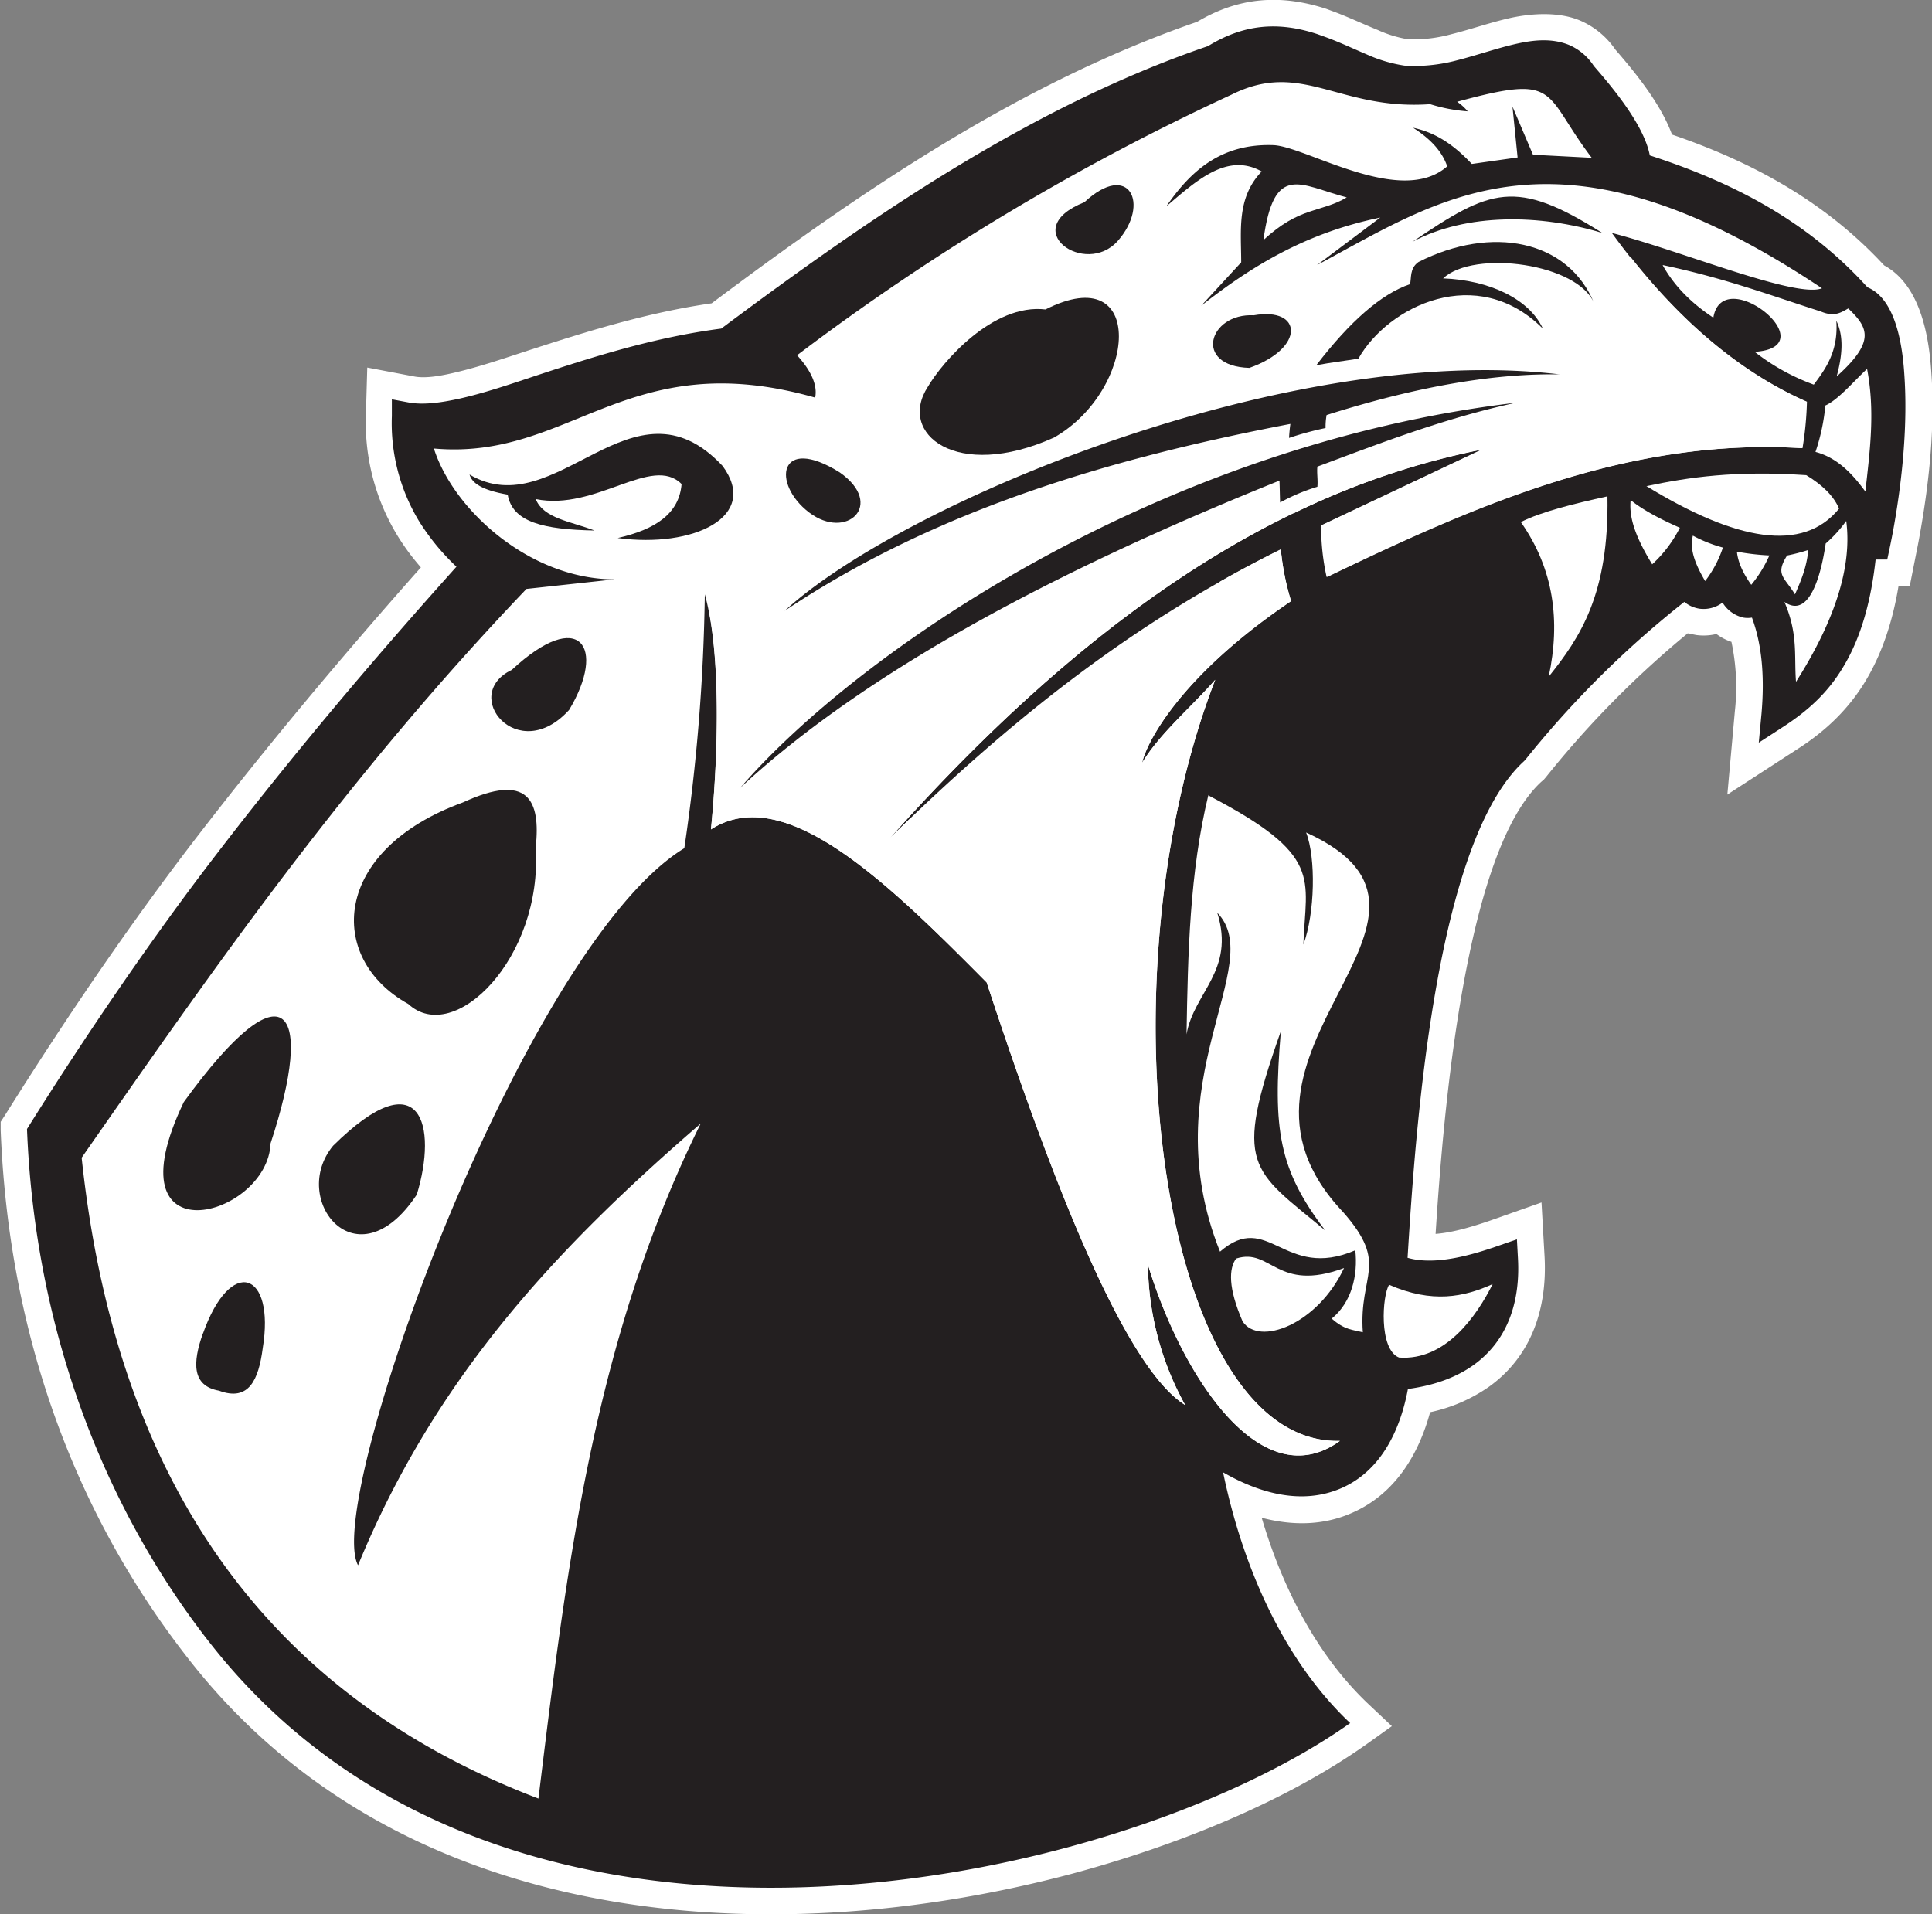 <svg id="Layer_1" data-name="Layer 1" xmlns="http://www.w3.org/2000/svg" viewBox="0 0 565.5 560.3"><rect x="0" y="0" width="565.5" height="560.3" fill="#808080" stroke="none"/><title>Leopard869_2c</title><path d="M272.9-108.6c-1.6,9.6-4.5,19.1-9.5,27.5s-11.8,14.9-20.1,20.2L222.8-47.6,225-72a63.8,63.8,0,0,0-1-20.3,15.8,15.8,0,0,1-4.4-2.3,16.1,16.1,0,0,1-5.9.3l-2.5-.5a284,284,0,0,0-41.5,42.1l-.6.7-.7.6c-22.3,20.4-28.7,96.1-31,132.4,5.5-.4,11.9-2.5,16-3.9l15-5.3.9,15.9c.8,14.9-3.7,29-16.2,38a47.1,47.1,0,0,1-17.3,7.5c-3.4,12.5-10.3,23.9-22.7,29.4-8.7,3.9-17.8,3.8-26.6,1.5,6,20.3,16.1,40.2,31.2,54.5l6.9,6.5-7.7,5.5C92.2,248,60,260.5,31,268.3-5.5,278-44.7,282.4-82.4,279.1c-56.9-5-108.7-27.3-144.7-73s-53.3-99.4-55.5-155.4V48.2l1.3-2c17.3-27.6,35.8-54.9,55.6-80.7,21-27.3,43.2-53.8,66.1-79.6a67.9,67.9,0,0,1-6.8-9.2,63.5,63.5,0,0,1-9.3-35.3l.4-14,13.7,2.6c3.5.7,8.4-.3,11.8-1.1,6.9-1.6,13.7-3.9,20.4-6.1,18.1-5.9,36-11.5,54.9-14.2,43.6-32.7,90.2-64.5,142.1-82.4,12.1-7.2,24.3-8.2,37.8-3.8l2.7,1c4.2,1.6,8.2,3.5,12.4,5.2a35.1,35.1,0,0,0,8.8,2.7h3.2a41.8,41.8,0,0,0,9.6-1.5c5.6-1.4,11-3.3,16.6-4.6s14-2.2,20.7.5a23.9,23.9,0,0,1,10.6,8.6c5.9,6.8,13.3,15.9,16.6,24.9,23.7,8.1,44.9,19.7,62.1,38.3,10.5,5.7,13.1,20.4,13.8,31.3,1.1,15.1-.5,31.1-3.1,46q-.6,3.5-1.3,6.9l-1.9,9.6Z" transform="translate(282.8 280.2)" style="fill:#fff;fill-rule:evenodd"/><path d="M266.2-116.4c-1.2,10.8-3.8,22-9.4,31.3-4.5,7.6-10.3,12.9-17.7,17.7L232-62.8l.8-8.5c.8-9.3.5-19.2-2.8-28.1a7.6,7.6,0,0,1-2.5,0,9.6,9.6,0,0,1-6.1-4.4,9.2,9.2,0,0,1-6.7,1.8,9.2,9.2,0,0,1-4.5-2,288.5,288.5,0,0,0-46.6,46.3l-.2.2-.2.2C137.2-33.4,131.5,50.6,129.2,88c8.3,2.4,19.4-1,26.8-3.6l5.2-1.8.3,5.5c.7,12.3-2.7,23.9-13,31.3-5.6,4-12.4,6.1-19.2,7-2.2,11.9-7.8,23.9-19.4,29s-24.1,1.5-34.7-4.6c5.7,27.6,17.7,55,37.2,73.4-66.7,47.3-245.6,88.4-333.4-23-31.5-40-51.6-92.4-53.9-150.9,16.5-26.4,36.2-55.4,55.2-80.1,22.3-29.1,46-57.2,70.5-84.5A67.2,67.2,0,0,1-160-127.4a55.4,55.4,0,0,1-8.1-31v-4.9l4.8.9c4.7.9,10.4-.1,15-1.1,7.1-1.6,14.2-4,21.1-6.3,18.4-6.1,36.2-11.7,55.5-14.2C-28-216.6,18.9-249,70.8-266.7c10.4-6.4,20.5-7.3,32-3.5l2.5.9c4.1,1.5,8.1,3.4,12.1,5.1a42.2,42.2,0,0,0,10.8,3.2,20.9,20.9,0,0,0,4,.1h.3a49.4,49.4,0,0,0,11.4-1.7c5.5-1.4,10.9-3.3,16.4-4.6s10.9-1.9,16,.1a16.3,16.3,0,0,1,7.4,6.2c5.2,6,14.7,17.2,16.4,26.2,24.4,7.9,46.2,19.2,63.7,38.6,8.5,3.5,10.3,17.7,10.8,25.5,1,14.3-.5,30-3,44.2q-.6,3.4-1.3,6.7l-.7,3.3h-3.6" transform="translate(282.8 280.2)" style="fill:#231f20;fill-rule:evenodd"/><path d="M183.1-234l-17.2-.9-6-14.1,1.5,14.9L148-232.2c-4.8-5.1-10.1-9.1-17.2-10.6,4.7,3,8.4,6.6,10,11.3-13.5,11.9-41-5.6-50.7-6.2-15.3-.6-24.3,7.4-31.5,17.9,9-7.7,17.9-15.8,27.9-10.2-7.4,7.7-6,17.3-6,26.6L68.8-190.7c14.3-11.2,30.1-21.2,52.4-25.8l-18.5,13.9c36.4-19.4,70.4-44.9,147.8,6.8-7.6,3-41-10.9-61.5-16.2,17,23.4,35.9,40.1,56.9,49.4a98.4,98.4,0,0,1-1.3,13.6c-50.6-3.1-95.1,16.5-139.1,37.7a67.9,67.9,0,0,1-1.6-15.1l47-22.2C85.4-135.7,29.3-92.6-22.3-34.9,10.2-66.6,46-96.6,92.1-119.3a76.1,76.1,0,0,0,3,15.1C61.9-81.8,52.6-62.2,51.5-56.9c5.2-8.6,14.3-16.2,21.4-24.3C38.5,7.8,57.2,142.9,109.4,141.6,86.2,158.4,63,122.3,53.2,90a86.7,86.7,0,0,0,10.9,41.1c-16.1-10-36-56.4-58.1-123.7C-23.6-22.5-53.2-51.2-74.7-37.4c2.3-23.6,2.8-52.4-1.8-68.8a556.2,556.2,0,0,1-6,74.3c-47,28.7-105.7,190.9-95.5,209.9,23-55.9,59.1-93.7,100.3-129.3-31.6,63.8-39.3,130.7-47.5,197.6-82.1-31.3-124-96-133.7-187.6,38.7-55.5,77.2-111,130.2-166.5l25.8-2.8c-24.6,0-47.1-20.1-52.9-38.3,40.2,3.6,56.4-30.6,111.6-14.9.7-3.5-1-7.7-5.3-12.4A690,690,0,0,1,77.7-252.5c20.6-10.3,31.4,4.7,58.1,2.8a47.9,47.9,0,0,0,11,2.1,14.3,14.3,0,0,0-3.1-2.8c30.4-8.3,24.8-2.8,39.4,16.4" transform="translate(282.8 280.2)" style="fill:#fff;fill-rule:evenodd"/><path d="M-16.9-40.9l-5.4,6,5.9-5.7A296.4,296.4,0,0,1,11.5-18.3L27.1-42.9,11.5-33.3l18-30C39.5-80.1,59.1-97.7,74.4-110q8.6-4.9,17.7-9.4a76.1,76.1,0,0,0,3,15.1C61.9-81.8,52.6-62.2,51.5-56.9c5.2-8.6,14.3-16.2,21.4-24.3C38.5,7.8,57.2,142.9,109.4,141.6,86.2,158.4,63,122.3,53.2,90a86.7,86.7,0,0,0,10.9,41.1c-16.1-10-36-56.4-58.1-123.7C-23.6-22.5-53.2-51.2-74.7-37.4c2.1-21.2,2.7-46.6-.5-63.5,1.5,1.8,5.3,7,7.8,16.2a129.9,129.9,0,0,1,3.9,25.1s11.4,3,28.8,9c5.3,1.8,11.6,5.5,17.9,9.8M194.7-204.7c15.5,19.6,32.6,33.8,51.4,42.1a98.4,98.4,0,0,1-1.3,13.6c-50.6-3.1-95.1,16.5-139.1,37.7a67.9,67.9,0,0,1-1.6-15.1l47-22.2a227.6,227.6,0,0,0-55.3,18.7,150.9,150.9,0,0,1,3-29.9c3.6-16.2,31.2-31.5,31.2-31.5l4.2-4.2c3.3-3.3,10.8-7.8,10.8-7.8s11.4-5.1,30.6-4.8A63.9,63.9,0,0,1,194.7-204.7Z" transform="translate(282.8 280.2)" style="fill:#fff;fill-rule:evenodd"/><path d="M151-148.7C85.7-135.8,29.8-93-21.5-35.8c2.5-2.8,10.3-11.8,18.6-23,10-13.6,65.4-60.8,96.2-75S151-148.7,151-148.7" transform="translate(282.8 280.2)" style="fill:#fff;fill-rule:evenodd"/><path d="M137.7-157S77-142.9,39.5-122.7-22.9-85.6-22.9-85.6-40.2-72.8-48.9-65.8A192.6,192.6,0,0,0-66.1-49.6s30.9-43.7,90.8-74.6,107.4-36.9,115.7-37.6,20.5-.5,20.5-.5-18.6,2.7-23.2,5.3" transform="translate(282.8 280.2)" style="fill:#fff;fill-rule:evenodd"/><path d="M93.6-162.4,30-143.5l-44,18.2-22.8,12.7-16.3,11.3C-24.4-133,44.2-157.8,87-169.7c25.4-7.1,62.5-10.3,85.8-.9,0,0-42-3.5-79.2,8.2" transform="translate(282.8 280.2)" style="fill:#fff;fill-rule:evenodd"/><path d="M70.8-47.4c34,17.7,28.6,24.1,27.9,43.7,3.4-9.1,3.7-25.4.8-32.8C154.1-11.7,66,28,110.4,74.7c13.5,15.4,4.5,17.9,5.7,35.1-2.9-.7-5.4-.7-9.1-4,5.9-4.8,7.7-12.8,6.9-20-20.9,9-25.4-11.9-39.6.4-20-50,14-84-.8-99.2,5.3,17-6.9,23.3-9,35.6.4-23.7.9-47.4,6.4-70.1" transform="translate(282.8 280.2)" style="fill:#fff;fill-rule:evenodd"/><path d="M-147.3-45.3c19.1-8.8,22.8-.7,21.3,13.2,2.1,32.4-23.9,58.2-37.3,45.8-24-13.3-22.5-45,16-59" transform="translate(282.8 280.2)" style="fill:#231f20;fill-rule:evenodd"/><path d="M-229,42.4c29.9-41.2,38.5-27.6,25.4,12.1-.8,21.8-47.7,34.4-25.4-12.1" transform="translate(282.8 280.2)" style="fill:#231f20;fill-rule:evenodd"/><path d="M-185.3,55.2c25.9-25.6,30.6-5.7,24.5,14.3-17.6,26.6-37.4,1.3-24.5-14.3" transform="translate(282.8 280.2)" style="fill:#231f20;fill-rule:evenodd"/><path d="M-223.4,110.2c8.1-22.9,21.2-18.2,17.5,4.3-1.2,9.1-4,15.7-12.8,12.4-7.9-1.4-7.8-8.1-4.7-16.8" transform="translate(282.8 280.2)" style="fill:#231f20;fill-rule:evenodd"/><path d="M203.9-202.6c18.4,3.9,31.6,8.9,46.3,13.6,4,1.7,6,.2,8-.9,5.7,5.5,8.2,9.5-3.4,19.9,1.6-5.9,2.2-11.6-.1-16.3.6,8.7-2.9,13.8-6.6,18.7a63.3,63.3,0,0,1-17.3-9.6c21.5-1.4-9.4-26.3-12.1-10-7.1-4.7-11.7-9.8-14.8-15.3" transform="translate(282.8 280.2)" style="fill:#fff;fill-rule:evenodd"/><path d="M251.5-161.5c3.8-1.7,8.3-7.1,12.2-10.7,2.4,12.6.8,24.1-.5,35.9-3.8-5.2-8.2-9.9-14.6-11.6a59.7,59.7,0,0,0,2.9-13.7" transform="translate(282.8 280.2)" style="fill:#fff;fill-rule:evenodd"/><path d="M199.2-137.9c12.3-2.6,25.9-4.6,46.7-3.2,4.6,2.8,8,6,9.6,9.8-10.6,13-30.1,9.5-56.4-6.6" transform="translate(282.8 280.2)" style="fill:#fff;fill-rule:evenodd"/><path d="M251.6-121.1a39,39,0,0,0,6-6.6c1.7,12.9-2.9,28.5-14.7,47.1-.6-7.5.7-13.9-3.4-23.4,7.9,5.5,11.1-10.2,12.1-17.2" transform="translate(282.8 280.2)" style="fill:#fff;fill-rule:evenodd"/><path d="M162.4-127.4c6-3,15.3-5.3,25.3-7.5.5,28.7-8,41.3-17.2,52.8,3.5-16.3,1.5-31.5-8.1-45.2" transform="translate(282.8 280.2)" style="fill:#fff;fill-rule:evenodd"/><path d="M194.5-133.8c3.1,2.5,7.6,5.1,14.4,8.1a37.8,37.8,0,0,1-8.1,10.7c-5.9-9.6-6.7-14.8-6.3-18.9" transform="translate(282.8 280.2)" style="fill:#fff;fill-rule:evenodd"/><path d="M212.7-123.4a40.9,40.9,0,0,0,8.8,3.5,33.3,33.3,0,0,1-5.2,9.8c-4.2-7.1-4.2-10.5-3.6-13.3" transform="translate(282.8 280.2)" style="fill:#fff;fill-rule:evenodd"/><path d="M225.6-118.7a72,72,0,0,0,9.5,1.1,36.8,36.8,0,0,1-5.3,8.6c-2.5-3.5-3.9-6.7-4.2-9.7" transform="translate(282.8 280.2)" style="fill:#fff;fill-rule:evenodd"/><path d="M240.4-117.6a55.2,55.2,0,0,0,6.1-1.6c-.5,5.2-2.2,9.1-3.9,13-3.1-5.1-5.9-5.7-2.3-11.4" transform="translate(282.8 280.2)" style="fill:#fff;fill-rule:evenodd"/><path d="M84.2-187.9c14.3-2.5,15.1,9.6-1.3,15.4-16.6-.5-11.9-16.1,1.3-15.4" transform="translate(282.8 280.2)" style="fill:#231f20;fill-rule:evenodd"/><path d="M23.2-189.6c29.6-15,26.9,23.6,2.5,37.5-28.5,12.8-45.9-1.1-36.9-14.9,4.1-7,18.9-24.5,34.5-22.6" transform="translate(282.8 280.2)" style="fill:#231f20;fill-rule:evenodd"/><path d="M34.6-221c13.1-12.2,19.3.5,9.8,11.3s-29.7-3.4-9.8-11.3" transform="translate(282.8 280.2)" style="fill:#231f20;fill-rule:evenodd"/><path d="M111.4-222.4c-13.7-3.6-21.3-10.4-24.4,12.5,10.6-9.9,16.8-8,24.4-12.5" transform="translate(282.8 280.2)" style="fill:#fff;fill-rule:evenodd"/><path d="M-37-141.9c-17.9-11.2-20,3.3-9,11.7s22.4-2.3,9-11.7" transform="translate(282.8 280.2)" style="fill:#231f20;fill-rule:evenodd"/><path d="M-145.4-141.3c25.5,15.1,47.7-30.7,74.1-2.5,11,14.9-8.6,24.1-30.7,21.1,11-2.5,18-7.1,18.7-15.8-8.7-8.7-25.1,8-42.7,4.4,2.3,5.7,10.2,6.5,17.2,9.2-14.9-.3-24-2.4-25.4-10.5-7.4-1.3-10.5-3.3-11.2-6" transform="translate(282.8 280.2)" style="fill:#231f20;fill-rule:evenodd"/><path d="M-133-84.1c19.9-18.5,27.8-6.7,16.8,11.7-15,16.6-32.1-4.4-16.8-11.7" transform="translate(282.8 280.2)" style="fill:#231f20;fill-rule:evenodd"/><path d="M-66.1-49.6c34-39.4,122.2-100.3,227-112.7-21.2,4.6-40.1,12-58.1,18.7-.2,2,.2,3.9,0,5.9a56.1,56.1,0,0,0-10.9,4.6c-.1-2.1-.1-4.3-.2-6.4C37.8-117.8-24.7-88-66.1-49.6" transform="translate(282.8 280.2)" style="fill:#231f20;fill-rule:evenodd"/><path d="M-53.1-101.4c34.4-31.6,147.4-78.7,226.8-69.2-18.4-.3-40.7,3.2-68.2,11.9a18.8,18.8,0,0,0-.3,3.8A96.2,96.2,0,0,0,94.5-152c.1-1.4.2-2.7.4-4.1-53.3,10.2-104.2,25.4-148,54.7" transform="translate(282.8 280.2)" style="fill:#231f20;fill-rule:evenodd"/><path d="M102.6-173.3c4.3-.8,7.8-1.2,12.2-1.9,8.7-15.4,34.7-28.1,54-8.8-4-8.7-15.7-14.2-29.2-14.7,9-8.5,39.7-4.4,44.3,7.5-7.6-18.9-30.2-23.1-51.5-12.3-2.7,1.9-2,4.8-2.5,6.5-8.3,2.8-17.5,10.8-27.4,23.7" transform="translate(282.8 280.2)" style="fill:#231f20;fill-rule:evenodd"/><path d="M130.6-209.4c22.9-15.5,30.1-18.7,55.6-2.6-18.2-5.5-39.7-5.9-55.6,2.6" transform="translate(282.8 280.2)" style="fill:#231f20;fill-rule:evenodd"/><path d="M123.8,95.9c-2,3-3.1,18.9,2.9,21.3,13.6,1,22.7-12.1,27.4-21.5-8.4,3.8-17.7,5.7-30.3.2" transform="translate(282.8 280.2)" style="fill:#fff;fill-rule:evenodd"/><path d="M79.1,88.2C89.3,85,90.9,98.3,110.6,91c-7.7,16.5-24.9,23-29.7,15.6-4.2-9.7-4.1-15.5-1.8-18.5" transform="translate(282.8 280.2)" style="fill:#fff;fill-rule:evenodd"/><path d="M92.1,21.7C78,61.6,83.5,62,105.1,80c-13.6-17.9-15.4-29.4-13-58.2" transform="translate(282.8 280.2)" style="fill:#231f20;fill-rule:evenodd"/></svg>